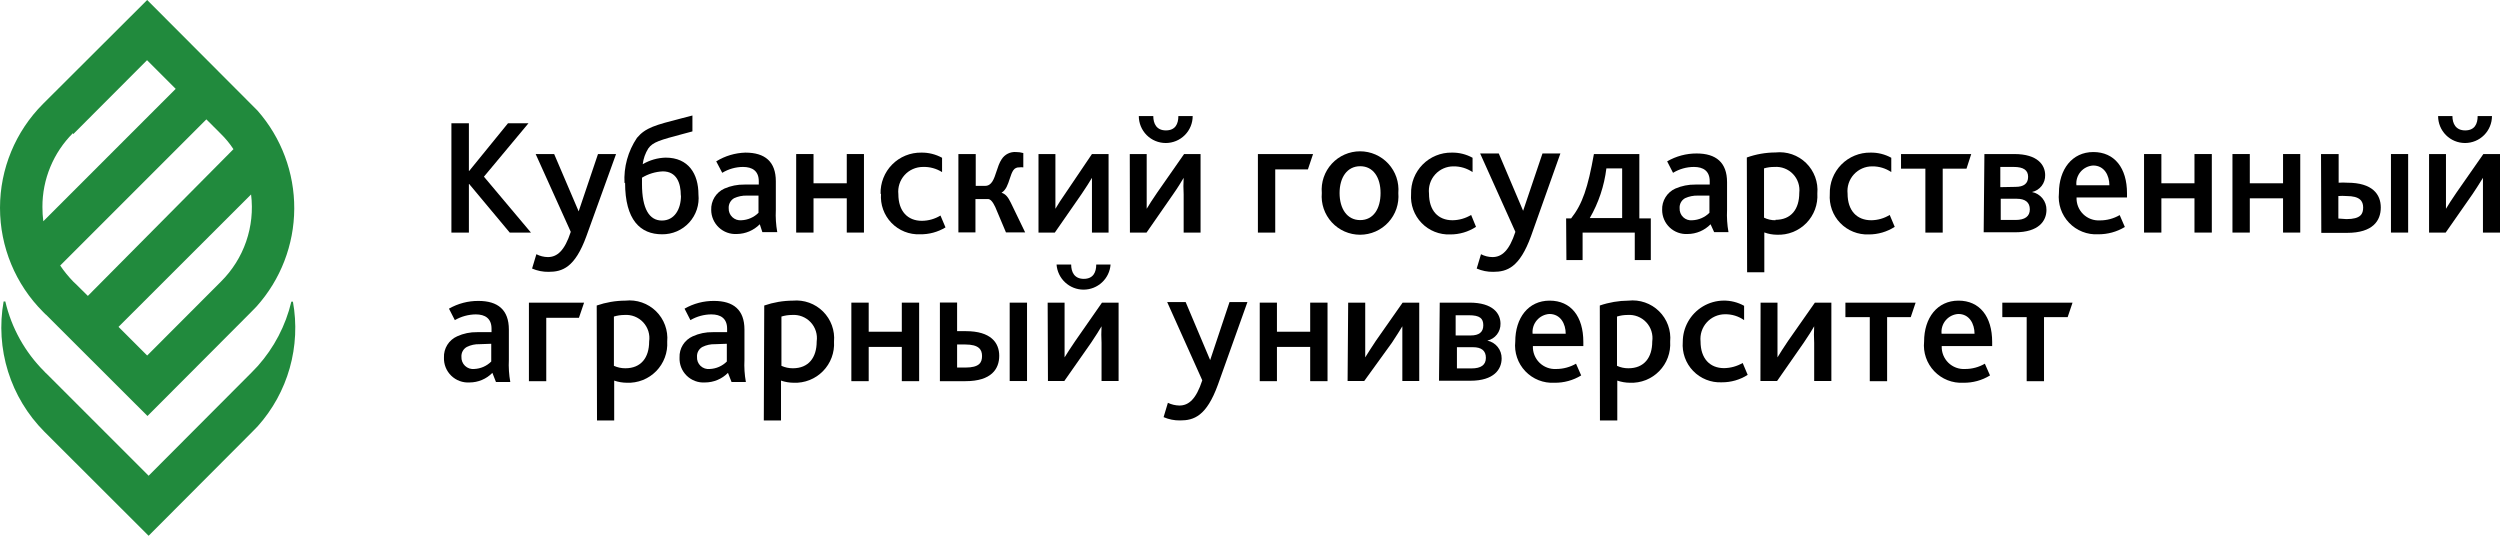 <svg width="201" height="44" viewBox="0 0 201 44" fill="none" xmlns="http://www.w3.org/2000/svg">
<path fill-rule="evenodd" clip-rule="evenodd" d="M51.213 11.083C50.49 12.155 50.138 13.433 50.21 14.724L50.257 14.689C50.257 17.685 51.478 18.837 53.229 18.837C53.639 18.842 54.045 18.761 54.421 18.598C54.797 18.435 55.135 18.195 55.411 17.892C55.687 17.589 55.897 17.232 56.025 16.843C56.153 16.453 56.198 16.041 56.155 15.634C56.155 13.986 55.36 12.673 53.517 12.673C52.868 12.691 52.233 12.873 51.674 13.203C51.728 12.752 51.882 12.32 52.123 11.935C52.491 11.415 53.085 11.256 54.91 10.769C55.143 10.706 55.396 10.639 55.671 10.565V9.286C55.349 9.37 55.052 9.447 54.777 9.518C52.696 10.055 51.905 10.258 51.213 11.083ZM53.287 13.779C54.404 13.779 54.738 14.712 54.738 15.726H54.75C54.75 16.832 54.22 17.731 53.217 17.731C52.215 17.731 51.616 16.809 51.616 14.793V14.286C52.122 13.98 52.696 13.806 53.287 13.779Z" fill="black"/>
<path d="M36.293 9.908H37.699V13.745H37.722L40.844 9.908H42.491L38.908 14.205L42.687 18.699H40.982L37.722 14.793H37.699V18.699H36.293V9.908Z" fill="black"/>
<path d="M47.146 18.987C46.224 21.522 45.21 21.856 44.104 21.856C43.649 21.863 43.197 21.772 42.779 21.591L43.125 20.439C43.41 20.586 43.726 20.665 44.047 20.669C44.795 20.669 45.395 20.162 45.89 18.641L43.067 12.385H44.554L46.524 16.994L48.079 12.385H49.531L47.146 18.987Z" fill="black"/>
<path fill-rule="evenodd" clip-rule="evenodd" d="M61.087 18.03C60.599 18.524 59.937 18.805 59.243 18.814C58.979 18.829 58.714 18.791 58.465 18.701C58.217 18.611 57.989 18.471 57.796 18.29C57.603 18.109 57.449 17.89 57.343 17.647C57.237 17.405 57.182 17.143 57.181 16.878C57.167 16.519 57.261 16.164 57.449 15.858C57.638 15.553 57.914 15.31 58.241 15.162C58.749 14.94 59.299 14.831 59.854 14.839H61.006V14.574C61.006 13.745 60.488 13.422 59.739 13.422C59.149 13.424 58.572 13.588 58.068 13.894L57.584 12.973C58.292 12.536 59.103 12.293 59.935 12.27C61.502 12.27 62.377 12.996 62.377 14.574V16.878C62.348 17.476 62.386 18.075 62.492 18.664H61.294L61.087 18.03ZM60.038 15.726C59.689 15.717 59.342 15.788 59.024 15.934C58.884 16.014 58.769 16.132 58.691 16.275C58.614 16.417 58.578 16.578 58.587 16.74C58.581 16.874 58.604 17.007 58.654 17.131C58.705 17.255 58.781 17.366 58.879 17.458C58.976 17.55 59.092 17.619 59.218 17.663C59.345 17.706 59.479 17.721 59.612 17.708C60.128 17.687 60.617 17.473 60.983 17.109V15.726H60.038Z" fill="black"/>
<path d="M65.407 12.385H64.013V18.699H65.407V15.945H68.08V18.699H69.462V12.385H68.08V14.736H65.407V12.385Z" fill="black"/>
<path d="M70.799 15.588C70.787 15.153 70.862 14.72 71.022 14.314C71.181 13.909 71.421 13.54 71.727 13.23C72.032 12.92 72.398 12.675 72.801 12.51C73.204 12.345 73.636 12.264 74.071 12.27C74.655 12.261 75.23 12.404 75.742 12.685V13.837C75.28 13.547 74.743 13.402 74.198 13.422C73.92 13.422 73.646 13.481 73.392 13.594C73.138 13.707 72.911 13.872 72.726 14.078C72.54 14.284 72.4 14.528 72.314 14.792C72.228 15.056 72.199 15.335 72.228 15.611C72.228 16.982 72.977 17.754 74.117 17.754C74.646 17.751 75.164 17.604 75.615 17.328L76.018 18.284C75.401 18.658 74.69 18.85 73.968 18.837C73.541 18.855 73.116 18.782 72.72 18.623C72.325 18.464 71.967 18.224 71.671 17.917C71.375 17.61 71.147 17.243 71.003 16.842C70.858 16.441 70.801 16.013 70.834 15.588H70.799Z" fill="black"/>
<path d="M78.449 12.385H77.055V18.687H78.426V16.003H79.428C79.612 16.003 79.797 16.176 80.016 16.637L80.88 18.687H82.424L81.271 16.302C81.052 15.853 80.857 15.6 80.523 15.496C80.886 15.282 81.038 14.817 81.18 14.381C81.268 14.113 81.352 13.856 81.479 13.676C81.531 13.603 81.601 13.545 81.681 13.507C81.762 13.469 81.851 13.451 81.94 13.457C82.05 13.441 82.163 13.441 82.274 13.457V12.305C82.083 12.249 81.885 12.222 81.686 12.224C81.46 12.207 81.234 12.252 81.031 12.353C80.828 12.454 80.656 12.609 80.534 12.8C80.347 13.079 80.23 13.437 80.118 13.78C79.921 14.385 79.739 14.943 79.209 14.943H78.449V12.385Z" fill="black"/>
<path d="M83.495 12.385H84.855V16.786C85.05 16.452 85.327 16.014 85.707 15.473L87.793 12.385H89.129V18.699H87.793V14.298C87.608 14.609 87.32 15.07 86.951 15.611L84.808 18.699H83.495V12.385Z" fill="black"/>
<path d="M92.724 9.332H91.56C91.56 9.906 91.788 10.457 92.194 10.864C92.6 11.27 93.151 11.498 93.726 11.498C94.3 11.498 94.851 11.27 95.257 10.864C95.664 10.457 95.892 9.906 95.892 9.332H94.74C94.74 9.966 94.498 10.484 93.737 10.484C92.977 10.484 92.724 9.931 92.724 9.332Z" fill="black"/>
<path d="M92.194 12.385H90.834L90.846 18.699H92.182L94.325 15.611C94.705 15.07 94.982 14.609 95.166 14.298C95.14 14.739 95.14 15.181 95.166 15.623V18.699H96.525V12.385H95.201L93.046 15.473C92.677 16.014 92.389 16.452 92.194 16.786V12.385Z" fill="black"/>
<path d="M101.135 12.385H105.57L105.156 13.618H102.529V18.699H101.135V12.385Z" fill="black"/>
<path fill-rule="evenodd" clip-rule="evenodd" d="M106.426 14.258C106.288 14.663 106.236 15.092 106.273 15.519C106.236 15.945 106.288 16.374 106.426 16.78C106.564 17.185 106.785 17.557 107.074 17.872C107.363 18.188 107.715 18.439 108.106 18.612C108.498 18.784 108.921 18.873 109.349 18.873C109.777 18.873 110.201 18.784 110.592 18.612C110.984 18.439 111.336 18.188 111.625 17.872C111.914 17.557 112.135 17.185 112.273 16.78C112.41 16.374 112.462 15.945 112.426 15.519C112.462 15.092 112.41 14.663 112.273 14.258C112.135 13.853 111.914 13.481 111.625 13.165C111.336 12.85 110.984 12.598 110.592 12.426C110.201 12.254 109.777 12.165 109.349 12.165C108.921 12.165 108.498 12.254 108.106 12.426C107.715 12.598 107.363 12.85 107.074 13.165C106.785 13.481 106.564 13.853 106.426 14.258ZM109.361 13.364C110.409 13.364 110.997 14.263 110.997 15.519C110.997 16.786 110.421 17.696 109.361 17.696C108.301 17.696 107.702 16.774 107.702 15.519C107.702 14.263 108.312 13.364 109.361 13.364Z" fill="black"/>
<path d="M113.451 15.588C113.439 15.152 113.515 14.719 113.674 14.314C113.834 13.909 114.073 13.54 114.379 13.23C114.685 12.92 115.05 12.675 115.453 12.51C115.856 12.345 116.288 12.263 116.723 12.27C117.307 12.259 117.883 12.402 118.394 12.684V13.836C117.942 13.53 117.408 13.369 116.862 13.376C116.584 13.374 116.308 13.431 116.054 13.543C115.799 13.656 115.571 13.821 115.385 14.028C115.199 14.235 115.059 14.478 114.974 14.743C114.889 15.008 114.861 15.288 114.892 15.565C114.892 16.936 115.629 17.708 116.781 17.708C117.309 17.702 117.827 17.555 118.279 17.281L118.671 18.238C118.054 18.641 117.333 18.853 116.597 18.848C116.17 18.866 115.745 18.793 115.348 18.634C114.952 18.476 114.593 18.235 114.296 17.928C113.999 17.621 113.771 17.255 113.625 16.854C113.479 16.453 113.42 16.025 113.451 15.599V15.588Z" fill="black"/>
<path d="M120.051 21.856C121.158 21.856 122.171 21.521 123.093 18.987L125.455 12.339H124.015L122.459 16.948L120.501 12.339H119.003L121.837 18.641C121.342 20.162 120.743 20.669 119.994 20.669C119.673 20.667 119.357 20.588 119.072 20.439L118.727 21.591C119.144 21.772 119.596 21.863 120.051 21.856Z" fill="black"/>
<path fill-rule="evenodd" clip-rule="evenodd" d="M125.916 17.558H126.319C127.229 16.406 127.667 15.093 128.151 12.385H131.803V17.558H132.725V20.911H131.435V18.699H127.241V20.911H125.939L125.916 17.558ZM130.421 13.537H129.153C128.982 14.946 128.527 16.306 127.817 17.535H130.421V13.537Z" fill="black"/>
<path fill-rule="evenodd" clip-rule="evenodd" d="M136.687 18.607C137.003 18.472 137.29 18.276 137.53 18.031L137.818 18.664H138.97C138.864 18.075 138.826 17.476 138.855 16.878V14.643C138.855 13.065 137.968 12.339 136.413 12.339C135.579 12.336 134.76 12.555 134.039 12.973L134.512 13.895C135.019 13.586 135.6 13.423 136.194 13.422C136.943 13.422 137.461 13.745 137.461 14.574V14.839H136.309C135.755 14.831 135.205 14.941 134.696 15.162C134.369 15.31 134.093 15.553 133.905 15.859C133.716 16.164 133.622 16.519 133.636 16.878C133.636 17.143 133.689 17.404 133.794 17.647C133.898 17.89 134.051 18.108 134.243 18.29C134.435 18.471 134.662 18.611 134.911 18.701C135.159 18.791 135.423 18.83 135.687 18.814C136.031 18.812 136.371 18.741 136.687 18.607ZM135.479 15.934C135.797 15.789 136.144 15.718 136.493 15.726H137.438V17.109C137.072 17.473 136.583 17.687 136.067 17.708C135.934 17.723 135.798 17.709 135.671 17.667C135.544 17.625 135.427 17.555 135.329 17.463C135.232 17.37 135.155 17.258 135.106 17.133C135.056 17.009 135.034 16.874 135.042 16.74C135.03 16.578 135.065 16.416 135.143 16.273C135.22 16.13 135.337 16.012 135.479 15.934Z" fill="black"/>
<path fill-rule="evenodd" clip-rule="evenodd" d="M140.445 12.662C141.185 12.397 141.964 12.261 142.75 12.258C143.197 12.209 143.651 12.259 144.077 12.406C144.503 12.553 144.891 12.793 145.213 13.109C145.535 13.424 145.782 13.807 145.938 14.23C146.094 14.652 146.154 15.105 146.114 15.553C146.142 15.991 146.077 16.429 145.925 16.839C145.772 17.25 145.535 17.624 145.229 17.937C144.922 18.25 144.553 18.494 144.146 18.656C143.739 18.817 143.302 18.89 142.865 18.872C142.519 18.87 142.175 18.808 141.851 18.687V21.89H140.468L140.445 12.662ZM142.75 17.673C144.005 17.673 144.662 16.821 144.662 15.507C144.695 15.234 144.667 14.956 144.58 14.694C144.493 14.432 144.349 14.193 144.158 13.994C143.968 13.794 143.735 13.639 143.478 13.541C143.22 13.442 142.944 13.401 142.669 13.422C142.384 13.418 142.101 13.457 141.828 13.537V17.501C142.115 17.641 142.43 17.712 142.75 17.708V17.673Z" fill="black"/>
<path d="M147.339 14.314C147.18 14.719 147.104 15.152 147.116 15.588V15.599C147.084 16.024 147.141 16.452 147.285 16.853C147.43 17.255 147.657 17.621 147.953 17.928C148.249 18.235 148.607 18.476 149.003 18.634C149.399 18.793 149.824 18.866 150.25 18.848C150.99 18.851 151.714 18.638 152.336 18.238L151.932 17.281C151.485 17.556 150.971 17.703 150.446 17.708C149.294 17.708 148.545 16.936 148.545 15.565C148.516 15.287 148.545 15.007 148.632 14.742C148.718 14.478 148.86 14.234 149.047 14.027C149.234 13.821 149.462 13.656 149.717 13.544C149.972 13.431 150.248 13.374 150.527 13.376C151.073 13.369 151.607 13.53 152.059 13.836V12.684C151.548 12.402 150.972 12.259 150.388 12.27C149.953 12.263 149.521 12.345 149.118 12.51C148.715 12.675 148.35 12.92 148.044 13.23C147.738 13.54 147.499 13.909 147.339 14.314Z" fill="black"/>
<path d="M154.8 13.56H152.842V12.385H158.487L158.107 13.56H156.194V18.699H154.8V13.56Z" fill="black"/>
<path fill-rule="evenodd" clip-rule="evenodd" d="M161.954 12.385H159.546L159.488 18.676H162.011C163.924 18.676 164.535 17.754 164.535 16.878C164.541 16.54 164.428 16.21 164.215 15.947C164.002 15.683 163.703 15.503 163.371 15.438C163.679 15.371 163.953 15.198 164.147 14.95C164.34 14.702 164.441 14.394 164.431 14.079C164.431 13.272 163.832 12.385 161.954 12.385ZM163.198 16.832C163.198 17.397 162.806 17.685 162.046 17.685H160.859V15.98H162.15C162.829 15.98 163.198 16.268 163.198 16.832ZM163.06 14.217C163.06 14.759 162.714 15.024 162.046 15.024L160.825 15.047V13.422H161.908C162.68 13.422 163.06 13.676 163.06 14.217Z" fill="black"/>
<path fill-rule="evenodd" clip-rule="evenodd" d="M166.955 15.876C166.945 16.124 166.987 16.371 167.078 16.602C167.17 16.832 167.308 17.041 167.485 17.215C167.662 17.388 167.873 17.523 168.106 17.61C168.338 17.697 168.586 17.734 168.833 17.72C169.392 17.722 169.941 17.574 170.423 17.293L170.838 18.25C170.192 18.64 169.45 18.843 168.695 18.837C168.26 18.861 167.825 18.791 167.42 18.63C167.015 18.469 166.65 18.223 166.35 17.907C166.05 17.592 165.822 17.215 165.681 16.802C165.541 16.39 165.492 15.952 165.538 15.519C165.538 13.618 166.598 12.224 168.303 12.224C170.008 12.224 171.011 13.503 171.011 15.542V15.876H166.955ZM169.594 14.897C169.594 14.09 169.179 13.307 168.292 13.307C168.097 13.318 167.907 13.369 167.733 13.456C167.558 13.543 167.403 13.665 167.277 13.813C167.151 13.962 167.057 14.135 166.999 14.321C166.942 14.507 166.923 14.703 166.944 14.897H169.594Z" fill="black"/>
<path d="M173.775 12.385H172.381V18.699H173.775V15.945H176.436V18.699H177.83V12.385H176.436V14.736H173.775V12.385Z" fill="black"/>
<path d="M179.49 12.385H180.884V14.736H183.557V12.385H184.94V18.699H183.557V15.945H180.884V18.699H179.49V12.385Z" fill="black"/>
<path d="M193.615 12.385H192.233V18.699H193.615V12.385Z" fill="black"/>
<path fill-rule="evenodd" clip-rule="evenodd" d="M188.027 12.385H186.61L186.633 18.722H188.707C190.781 18.722 191.415 17.743 191.415 16.683C191.415 15.623 190.746 14.69 188.73 14.69C188.496 14.673 188.261 14.673 188.027 14.69V12.385ZM189.998 16.683C189.998 17.201 189.802 17.616 188.65 17.616L188.004 17.57V15.761C188.219 15.744 188.435 15.744 188.65 15.761C189.733 15.761 189.998 16.164 189.998 16.683Z" fill="black"/>
<path d="M196.023 9.332H197.175C197.175 9.931 197.44 10.484 198.2 10.484C198.961 10.484 199.203 9.966 199.203 9.332H200.355C200.355 9.906 200.126 10.457 199.72 10.864C199.314 11.27 198.763 11.498 198.189 11.498C197.614 11.498 197.063 11.27 196.657 10.864C196.251 10.457 196.023 9.906 196.023 9.332Z" fill="black"/>
<path d="M195.297 12.385H196.656V16.786C196.852 16.452 197.14 16.014 197.509 15.473L199.663 12.385H201V18.699H199.629V14.298C199.59 14.359 199.549 14.426 199.504 14.498L199.495 14.513L199.493 14.515L199.486 14.527L199.484 14.53C199.303 14.821 199.073 15.192 198.788 15.611L196.633 18.699H195.297V12.385Z" fill="black"/>
<path fill-rule="evenodd" clip-rule="evenodd" d="M38.749 30.547C39.064 30.415 39.349 30.221 39.588 29.978L39.876 30.715H41.028C40.922 30.126 40.883 29.527 40.913 28.929V26.498C40.913 24.908 40.026 24.194 38.471 24.194C37.638 24.188 36.819 24.403 36.097 24.816L36.569 25.738C37.082 25.443 37.661 25.284 38.252 25.277C39.001 25.277 39.519 25.6 39.519 26.429V26.706H38.367C37.811 26.695 37.26 26.809 36.754 27.04C36.427 27.185 36.151 27.425 35.962 27.729C35.773 28.033 35.679 28.387 35.694 28.745C35.684 29.016 35.73 29.286 35.831 29.538C35.932 29.789 36.084 30.017 36.279 30.206C36.473 30.395 36.705 30.541 36.96 30.635C37.214 30.728 37.486 30.767 37.756 30.75C38.097 30.748 38.435 30.68 38.749 30.547ZM37.537 27.892C37.852 27.737 38.2 27.662 38.551 27.673L39.496 27.639V29.067C39.13 29.432 38.641 29.645 38.125 29.666C37.991 29.68 37.855 29.664 37.728 29.621C37.601 29.577 37.484 29.506 37.387 29.413C37.289 29.32 37.213 29.207 37.164 29.081C37.114 28.956 37.092 28.822 37.099 28.687C37.089 28.527 37.124 28.366 37.202 28.226C37.279 28.085 37.396 27.969 37.537 27.892Z" fill="black"/>
<path d="M42.525 24.332H46.961L46.546 25.553H43.919V30.646H42.525V24.332Z" fill="black"/>
<path fill-rule="evenodd" clip-rule="evenodd" d="M50.28 24.171C49.495 24.175 48.717 24.307 47.976 24.563L47.999 33.803H49.381V30.6C49.708 30.712 50.05 30.77 50.395 30.773C50.832 30.791 51.267 30.718 51.674 30.558C52.08 30.397 52.448 30.153 52.755 29.842C53.061 29.53 53.298 29.158 53.451 28.748C53.605 28.339 53.67 27.902 53.644 27.466C53.684 27.017 53.624 26.565 53.468 26.142C53.313 25.72 53.065 25.337 52.743 25.021C52.421 24.706 52.033 24.466 51.607 24.319C51.181 24.172 50.728 24.122 50.28 24.171ZM52.192 27.455C52.192 28.757 51.536 29.609 50.28 29.609C49.962 29.611 49.648 29.544 49.358 29.413V25.45C49.631 25.367 49.914 25.324 50.199 25.323C50.479 25.301 50.76 25.343 51.021 25.444C51.282 25.546 51.517 25.704 51.709 25.909C51.9 26.114 52.043 26.359 52.127 26.627C52.211 26.895 52.233 27.177 52.192 27.455Z" fill="black"/>
<path fill-rule="evenodd" clip-rule="evenodd" d="M58.529 29.978C58.288 30.222 58.001 30.416 57.684 30.548C57.368 30.681 57.029 30.749 56.685 30.75C56.415 30.768 56.145 30.729 55.891 30.635C55.637 30.541 55.405 30.395 55.212 30.206C55.018 30.017 54.867 29.789 54.767 29.537C54.668 29.285 54.623 29.015 54.635 28.745C54.62 28.387 54.713 28.033 54.902 27.729C55.091 27.425 55.367 27.185 55.695 27.04C56.201 26.809 56.752 26.695 57.308 26.706H58.46V26.429C58.46 25.6 57.941 25.277 57.192 25.277C56.601 25.28 56.021 25.439 55.51 25.738L55.038 24.816C55.76 24.402 56.579 24.187 57.411 24.194C58.967 24.194 59.854 24.908 59.854 26.498V28.929C59.824 29.527 59.862 30.126 59.969 30.715H58.817L58.529 29.978ZM57.492 27.673C57.141 27.662 56.793 27.737 56.478 27.892C56.337 27.969 56.22 28.085 56.143 28.226C56.065 28.367 56.03 28.527 56.04 28.687C56.031 28.822 56.051 28.958 56.1 29.084C56.149 29.21 56.225 29.324 56.323 29.418C56.421 29.511 56.538 29.582 56.667 29.625C56.795 29.668 56.931 29.682 57.066 29.667C57.581 29.645 58.071 29.432 58.437 29.067V27.639L57.492 27.673Z" fill="black"/>
<path fill-rule="evenodd" clip-rule="evenodd" d="M63.749 24.171C62.965 24.175 62.186 24.307 61.445 24.563L61.41 33.803H62.793V30.6C63.119 30.712 63.462 30.77 63.807 30.773C64.243 30.791 64.679 30.718 65.085 30.558C65.492 30.397 65.86 30.153 66.166 29.842C66.472 29.53 66.71 29.158 66.863 28.748C67.016 28.339 67.082 27.902 67.055 27.466C67.094 27.023 67.036 26.576 66.883 26.158C66.731 25.74 66.488 25.36 66.173 25.046C65.857 24.732 65.477 24.49 65.058 24.339C64.639 24.188 64.192 24.131 63.749 24.171ZM65.662 27.455C65.662 28.757 65.005 29.609 63.749 29.609C63.431 29.611 63.117 29.544 62.827 29.413V25.45C63.1 25.367 63.383 25.324 63.668 25.323C63.948 25.301 64.229 25.343 64.49 25.444C64.751 25.546 64.987 25.704 65.178 25.909C65.37 26.114 65.512 26.359 65.596 26.627C65.68 26.895 65.702 27.177 65.662 27.455Z" fill="black"/>
<path d="M68.449 24.332H69.843V26.671H72.505V24.332H73.899V30.646H72.505V27.892H69.843V30.646H68.449V24.332Z" fill="black"/>
<path d="M82.573 24.333H81.179V30.635H82.573V24.333Z" fill="black"/>
<path fill-rule="evenodd" clip-rule="evenodd" d="M76.951 24.321H75.568V30.646H77.631C79.716 30.646 80.338 29.655 80.338 28.607C80.338 27.558 79.67 26.625 77.654 26.625H76.951V24.321ZM78.956 28.618C78.956 29.137 78.76 29.552 77.608 29.552H76.951V27.697H77.608C78.691 27.697 78.956 28.1 78.956 28.618Z" fill="black"/>
<path d="M86.122 21.268C86.122 21.867 86.375 22.42 87.136 22.42C87.896 22.42 88.138 21.89 88.138 21.268H89.29C89.25 21.817 89.004 22.33 88.601 22.704C88.198 23.079 87.669 23.287 87.118 23.287C86.568 23.287 86.039 23.079 85.636 22.704C85.233 22.33 84.987 21.817 84.947 21.268H86.122Z" fill="black"/>
<path d="M84.232 24.333H85.592V28.734C85.799 28.4 86.076 27.962 86.456 27.409L88.599 24.333H89.935V30.635H88.564V27.57C88.539 27.125 88.539 26.679 88.564 26.234C88.38 26.556 88.092 27.006 87.723 27.559L85.569 30.635H84.255L84.232 24.333Z" fill="black"/>
<path d="M94.878 33.803C95.984 33.803 96.998 33.469 97.919 30.934L100.293 24.286H98.853L97.297 28.953L95.327 24.286H93.841L96.663 30.577C96.168 32.098 95.569 32.605 94.82 32.605C94.501 32.599 94.186 32.524 93.898 32.386L93.553 33.538C93.971 33.719 94.422 33.81 94.878 33.803Z" fill="black"/>
<path d="M101.283 24.332H102.666V26.671H105.339V24.332H106.733V30.646H105.339V27.892H102.666V30.646H101.283V24.332Z" fill="black"/>
<path d="M109.764 24.332H108.393L108.347 30.634H109.683L111.907 27.558C112.275 27.005 112.552 26.556 112.748 26.233V30.634H114.107V24.332H112.771L110.616 27.408C110.248 27.961 109.971 28.399 109.764 28.733V24.332Z" fill="black"/>
<path fill-rule="evenodd" clip-rule="evenodd" d="M115.755 24.332H118.151C120.041 24.332 120.64 25.208 120.64 26.026C120.648 26.34 120.546 26.647 120.353 26.895C120.16 27.143 119.886 27.316 119.58 27.385C119.908 27.452 120.203 27.632 120.413 27.892C120.623 28.153 120.736 28.479 120.732 28.814C120.732 29.69 120.121 30.611 118.22 30.611H115.697L115.755 24.332ZM118.313 29.62C119.073 29.62 119.465 29.344 119.465 28.768C119.465 28.192 119.108 27.915 118.428 27.915H117.137V29.62H118.313ZM118.243 26.971C118.912 26.971 119.257 26.706 119.257 26.153C119.257 25.6 118.981 25.346 118.105 25.346H117.034V26.971H118.243Z" fill="black"/>
<path fill-rule="evenodd" clip-rule="evenodd" d="M123.367 28.549C123.276 28.318 123.234 28.071 123.244 27.824H127.3V27.489C127.3 25.45 126.309 24.171 124.592 24.171C122.876 24.171 121.827 25.554 121.827 27.466C121.781 27.898 121.83 28.334 121.97 28.745C122.109 29.157 122.336 29.532 122.636 29.847C122.935 30.161 123.299 30.407 123.702 30.567C124.106 30.727 124.539 30.797 124.973 30.773C125.732 30.785 126.479 30.581 127.127 30.185L126.712 29.241C126.228 29.519 125.68 29.666 125.122 29.667C124.875 29.682 124.627 29.644 124.395 29.557C124.163 29.47 123.951 29.336 123.774 29.162C123.597 28.988 123.459 28.779 123.367 28.549ZM124.569 25.243C125.468 25.243 125.883 26.038 125.883 26.833H123.221C123.202 26.639 123.222 26.444 123.28 26.258C123.338 26.073 123.433 25.901 123.559 25.753C123.685 25.604 123.839 25.483 124.012 25.395C124.186 25.308 124.375 25.256 124.569 25.243Z" fill="black"/>
<path fill-rule="evenodd" clip-rule="evenodd" d="M128.624 24.563C129.366 24.309 130.144 24.177 130.928 24.171C131.376 24.121 131.829 24.172 132.254 24.319C132.68 24.466 133.067 24.706 133.388 25.022C133.709 25.337 133.956 25.72 134.11 26.143C134.265 26.566 134.323 27.018 134.281 27.466C134.309 27.902 134.245 28.338 134.093 28.748C133.941 29.157 133.705 29.529 133.399 29.841C133.094 30.153 132.726 30.397 132.321 30.558C131.915 30.718 131.48 30.792 131.043 30.773C130.698 30.77 130.356 30.712 130.03 30.6V33.803H128.636L128.624 24.563ZM130.928 29.609C132.184 29.609 132.841 28.757 132.841 27.455C132.881 27.177 132.859 26.894 132.775 26.627C132.692 26.359 132.549 26.114 132.357 25.909C132.166 25.704 131.931 25.546 131.669 25.444C131.408 25.343 131.127 25.301 130.848 25.323C130.562 25.323 130.279 25.365 130.007 25.45V29.413C130.296 29.546 130.61 29.612 130.928 29.609Z" fill="black"/>
<path d="M135.295 27.492C135.294 26.922 135.44 26.361 135.719 25.863C136.003 25.356 136.415 24.933 136.915 24.635C137.414 24.338 137.983 24.176 138.564 24.168C139.145 24.159 139.718 24.303 140.226 24.586V25.738C139.778 25.423 139.242 25.258 138.694 25.266C138.416 25.266 138.142 25.324 137.888 25.437C137.634 25.55 137.407 25.715 137.222 25.922C137.036 26.128 136.896 26.371 136.81 26.635C136.724 26.899 136.695 27.179 136.724 27.455C136.724 28.826 137.473 29.598 138.613 29.598C139.14 29.591 139.656 29.449 140.111 29.183L140.514 30.139C139.892 30.536 139.167 30.744 138.429 30.738C138.002 30.758 137.576 30.686 137.18 30.528C136.783 30.37 136.424 30.129 136.128 29.822C135.831 29.515 135.604 29.148 135.46 28.745C135.317 28.344 135.261 27.917 135.295 27.492Z" fill="black"/>
<path d="M141.551 24.332H142.91V28.733C143.106 28.399 143.394 27.961 143.763 27.408L145.917 24.332H147.242V30.634H145.86V27.57C145.834 27.125 145.834 26.678 145.86 26.233C145.675 26.556 145.399 27.005 145.018 27.558L142.876 30.634H141.539L141.551 24.332Z" fill="black"/>
<path d="M148.371 25.496H150.33V30.646H151.724V25.496H153.625L154.016 24.332H148.371V25.496Z" fill="black"/>
<path fill-rule="evenodd" clip-rule="evenodd" d="M156.114 27.824C156.104 28.071 156.146 28.318 156.237 28.549C156.329 28.779 156.467 28.988 156.644 29.162C156.821 29.336 157.032 29.47 157.265 29.557C157.497 29.644 157.745 29.682 157.992 29.667C158.551 29.669 159.1 29.522 159.582 29.241L159.997 30.185C159.353 30.581 158.609 30.785 157.854 30.773C157.42 30.797 156.986 30.727 156.582 30.567C156.178 30.407 155.814 30.161 155.514 29.847C155.214 29.533 154.985 29.157 154.844 28.746C154.703 28.335 154.653 27.899 154.697 27.466C154.697 25.554 155.757 24.171 157.462 24.171C159.167 24.171 160.17 25.45 160.17 27.489V27.824H156.114ZM158.753 26.833C158.753 26.038 158.338 25.243 157.451 25.243C157.256 25.254 157.066 25.305 156.891 25.392C156.717 25.479 156.562 25.601 156.436 25.749C156.31 25.898 156.216 26.07 156.158 26.257C156.101 26.443 156.082 26.639 156.103 26.833H158.753Z" fill="black"/>
<path d="M160.986 25.496H162.945V30.646H164.339V25.496H166.24L166.632 24.332H160.986V25.496Z" fill="black"/>
<path fill-rule="evenodd" clip-rule="evenodd" d="M11.857 33.446L3.688 25.289H3.676L3.458 25.07C1.243 22.852 0 19.846 0 16.712C0 13.577 1.243 10.571 3.458 8.353L11.833 0L20.705 8.894C22.622 11.074 23.673 13.882 23.658 16.784C23.643 19.687 22.563 22.484 20.624 24.644L20.129 25.151L11.857 33.446ZM11.822 4.839L5.889 10.784L5.865 10.703C5.085 11.481 4.466 12.406 4.045 13.424C3.623 14.443 3.408 15.534 3.411 16.637C3.41 17.022 3.433 17.407 3.481 17.789L14.126 7.143L11.822 4.839ZM18.77 11.993L7.064 23.791L6.096 22.835L5.889 22.639C5.502 22.24 5.151 21.809 4.84 21.349L16.592 9.597L17.744 10.749C18.13 11.125 18.474 11.542 18.77 11.993ZM11.833 28.584L17.767 22.639C18.679 21.734 19.372 20.632 19.791 19.418C20.21 18.204 20.346 16.909 20.186 15.634L9.529 26.28L11.833 28.584Z" fill="#218A3D"/>
<path d="M20.717 29.436C22.036 27.96 22.967 26.178 23.424 24.252H23.551C23.873 26.028 23.785 27.854 23.294 29.591C22.803 31.328 21.921 32.931 20.717 34.275L20.221 34.782L11.949 43.077L3.562 34.702C2.216 33.349 1.217 31.692 0.647 29.871C0.078 28.05 -0.045 26.119 0.29 24.24H0.428C0.926 26.371 2.011 28.319 3.562 29.863C3.629 29.941 3.702 30.014 3.781 30.081L11.949 38.25L20.221 29.955L20.717 29.436Z" fill="#218A3D"/>
</svg>
